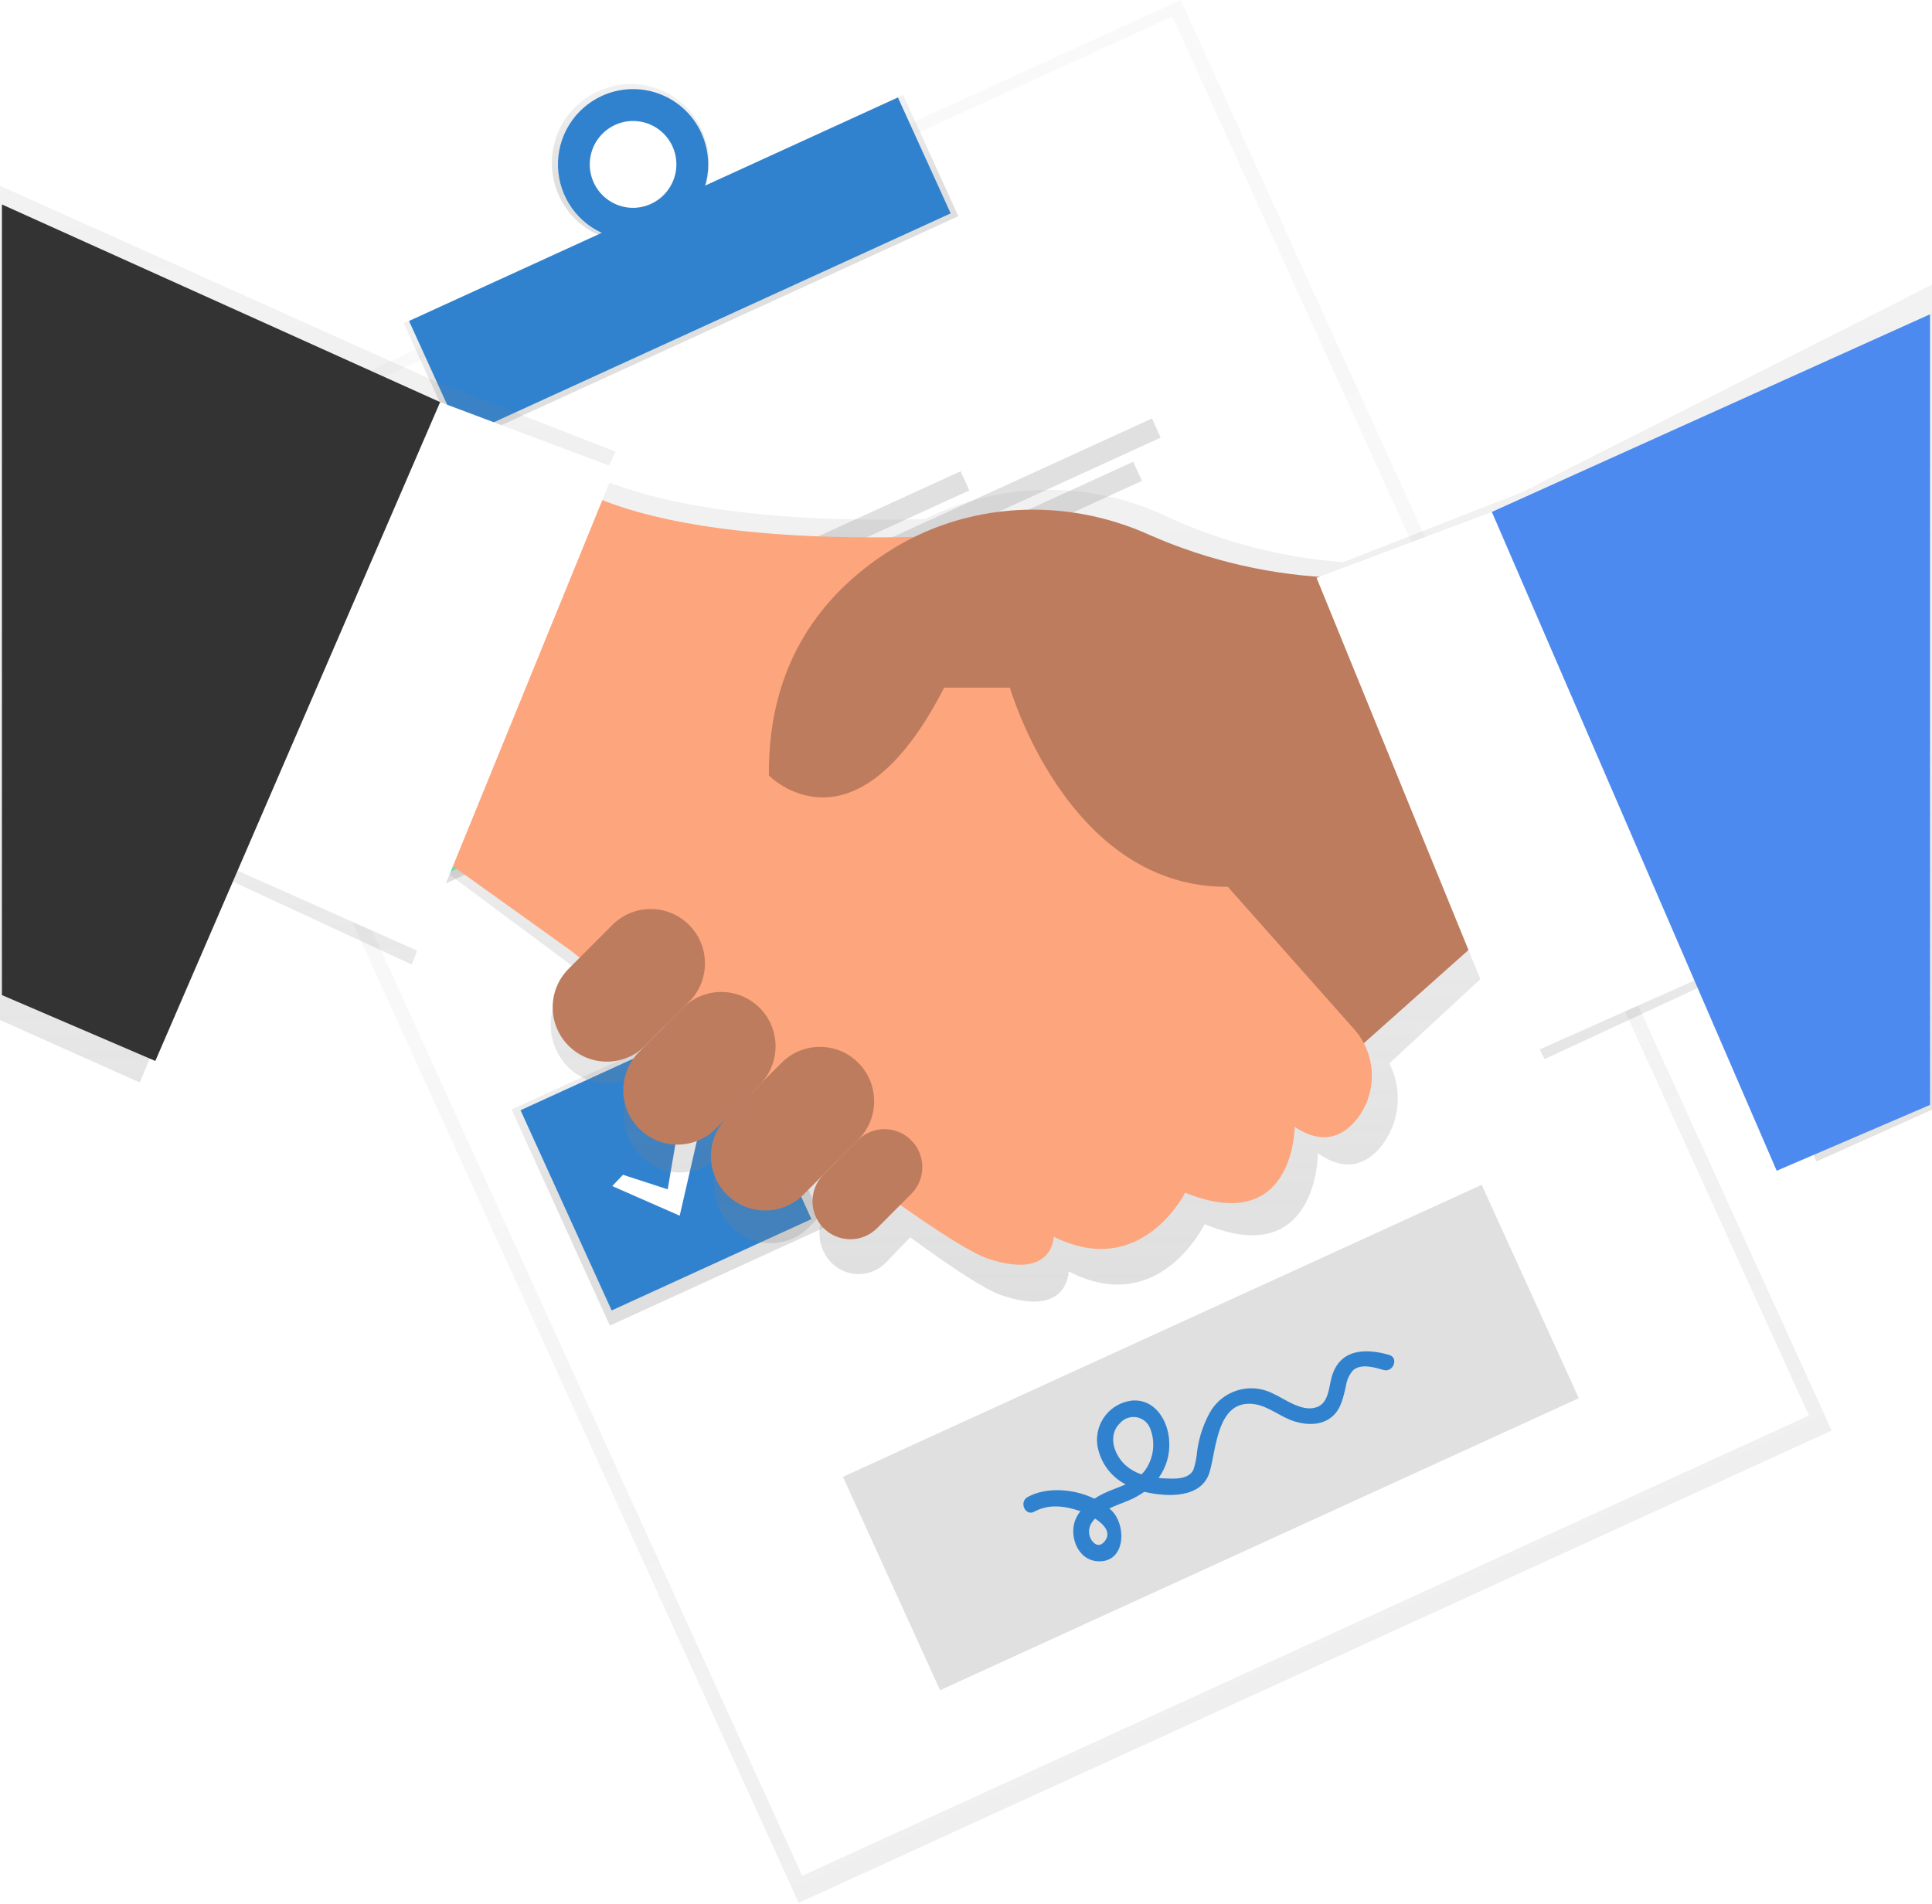 <svg width="411" height="405" viewBox="0 0 411 405" fill="none" xmlns="http://www.w3.org/2000/svg">
<g clip-path="url(#clip0_639_2)">
<g opacity="0.5">
<path d="M251.161 -0L31.415 100.48L169.911 404.84L389.657 304.36L251.161 -0Z" fill="url(#paint0_linear_639_2)"/>
</g>
<path d="M249.382 3.521L35.227 101.445L170.662 399.078L384.817 301.154L249.382 3.521Z" fill="white"/>
<path d="M192.13 20.203L85.891 68.781L97.63 94.578L203.869 45.999L192.13 20.203Z" fill="url(#paint1_linear_639_2)"/>
<path d="M127.535 19.28C124.48 20.59 121.884 22.784 120.078 25.581C118.272 28.378 117.339 31.65 117.398 34.981C117.456 38.312 118.503 41.549 120.406 44.281C122.309 47.012 124.98 49.113 128.079 50.315C131.179 51.517 134.565 51.766 137.806 51.03C141.047 50.294 143.996 48.606 146.276 46.182C148.555 43.759 150.063 40.709 150.605 37.422C151.148 34.136 150.701 30.762 149.322 27.731C147.55 23.715 144.259 20.568 140.174 18.983C136.088 17.398 131.542 17.505 127.535 19.28ZM138.473 43.316C136.748 44.155 134.812 44.459 132.913 44.19C131.015 43.921 129.239 43.091 127.813 41.806C126.387 40.52 125.376 38.838 124.908 36.974C124.44 35.109 124.537 33.148 125.187 31.339C125.837 29.53 127.01 27.957 128.556 26.82C130.102 25.682 131.951 25.032 133.867 24.953C135.783 24.875 137.679 25.37 139.313 26.376C140.947 27.382 142.244 28.854 143.04 30.603C143.573 31.738 143.878 32.968 143.937 34.222C143.996 35.475 143.808 36.729 143.384 37.91C142.96 39.09 142.308 40.176 141.465 41.104C140.623 42.033 139.606 42.785 138.473 43.32V43.316Z" fill="url(#paint2_linear_639_2)"/>
<path d="M191.016 20.734L87.015 68.289L98.238 92.951L202.239 45.396L191.016 20.734Z" fill="#3182CE"/>
<path d="M128.044 20.401C125.169 21.716 122.746 23.856 121.084 26.55C119.422 29.245 118.594 32.373 118.705 35.539C118.816 38.706 119.861 41.768 121.709 44.339C123.556 46.91 126.122 48.874 129.083 49.982C132.044 51.091 135.266 51.295 138.342 50.568C141.419 49.84 144.211 48.215 146.366 45.897C148.52 43.579 149.941 40.673 150.448 37.546C150.955 34.418 150.526 31.211 149.214 28.328C147.455 24.463 144.237 21.456 140.267 19.97C136.297 18.483 131.9 18.638 128.044 20.401ZM138.501 43.387C136.842 44.145 134.997 44.393 133.198 44.099C131.398 43.806 129.726 42.984 128.393 41.739C127.06 40.493 126.125 38.878 125.706 37.1C125.288 35.321 125.405 33.458 126.043 31.747C126.68 30.035 127.81 28.551 129.289 27.483C130.768 26.415 132.53 25.81 134.351 25.745C136.173 25.68 137.973 26.159 139.524 27.119C141.074 28.08 142.306 29.48 143.063 31.142C143.566 32.246 143.847 33.439 143.89 34.652C143.932 35.865 143.736 37.075 143.313 38.212C142.889 39.349 142.246 40.392 141.421 41.279C140.595 42.167 139.603 42.884 138.501 43.387Z" fill="#3182CE"/>
<path d="M113.082 124.081L67.23 145.047L88.145 191.011L133.997 170.044L113.082 124.081Z" fill="url(#paint3_linear_639_2)"/>
<path d="M154.685 215.096L108.832 236.062L129.748 282.026L175.6 261.06L154.685 215.096Z" fill="url(#paint4_linear_639_2)"/>
<path d="M112.166 126.53L69.671 145.961L89.055 188.559L131.55 169.128L112.166 126.53Z" fill="#69F0AE"/>
<path d="M153.23 216.772L110.735 236.203L130.119 278.802L172.614 259.37L153.23 216.772Z" fill="#3182CE"/>
<path d="M204.354 100.264L146.106 126.898L147.96 130.973L206.208 104.338L204.354 100.264Z" fill="#E0E0E0"/>
<path d="M245.067 89.03L148.891 133.008L150.745 137.082L246.921 93.105L245.067 89.03Z" fill="#E0E0E0"/>
<path d="M241.069 98.241L151.667 139.121L153.521 143.195L242.923 102.315L241.069 98.241Z" fill="#E0E0E0"/>
<path d="M245.421 190.51L187.174 217.145L189.027 221.219L247.275 194.585L245.421 190.51Z" fill="#E0E0E0"/>
<path d="M286.132 179.273L189.956 223.25L191.81 227.324L287.986 183.347L286.132 179.273Z" fill="#E0E0E0"/>
<path d="M282.136 188.483L192.734 229.363L194.588 233.437L283.99 192.558L282.136 188.483Z" fill="#E0E0E0"/>
<path d="M89.808 159.413L100.751 162.975L104.351 141.863L109.676 143.323L103.691 169.423L87.187 162.171L89.808 159.413Z" fill="url(#paint5_linear_639_2)"/>
<path d="M91.205 159.135L100.72 162.229L103.849 143.871L108.477 145.142L103.27 167.837L88.92 161.537L91.205 159.135Z" fill="white"/>
<path d="M132.526 249.94L142.04 253.034L145.174 234.676L149.802 235.947L144.594 258.642L130.244 252.342L132.526 249.94Z" fill="white"/>
<path d="M315.201 252.069L179.326 314.199L199.985 359.6L335.86 297.47L315.201 252.069Z" fill="#E0E0E0"/>
<path d="M295.503 288.252C290.282 286.759 284.938 287.043 283.274 293.028C282.713 295.045 282.647 298.176 280.489 299.216C277.312 300.747 273.481 297.686 270.724 296.439C268.391 295.265 265.696 295.04 263.201 295.812C260.707 296.585 258.607 298.293 257.34 300.581C255.959 303.109 255.054 305.869 254.672 308.726C254.566 310.046 254.31 311.351 253.909 312.614C252.925 314.82 249.842 314.621 247.824 314.536C247.373 314.526 246.924 314.493 246.476 314.437C248.075 312.229 248.873 309.541 248.739 306.817C248.607 302.343 245.708 297.449 240.643 297.997C238.461 298.29 236.482 299.43 235.131 301.171C233.78 302.912 233.165 305.116 233.418 307.307C233.678 309.103 234.361 310.811 235.411 312.29C236.461 313.768 237.848 314.974 239.455 315.807C237.91 316.492 236.263 317.026 234.8 317.734C234.117 318.066 233.455 318.436 232.816 318.844C228.399 316.709 222.598 316.308 218.626 318.486C216.704 319.539 218.107 322.672 220.04 321.609C223.065 319.951 226.402 320.366 229.563 321.419L229.828 321.513C229.515 321.915 229.239 322.343 229.003 322.794C227.217 326.271 229.003 331.77 233.348 332.148C239.474 332.672 239.763 324.556 236.435 321.325C236.293 321.188 236.152 321.055 236.001 320.924C237.376 320.258 238.866 319.757 240.181 319.195C241.326 318.709 242.417 318.101 243.433 317.382L243.668 317.442C248.348 318.505 255.652 318.836 257.335 313.153C258.777 308.221 258.914 297.748 266.689 298.716C269.86 299.108 272.462 301.551 275.478 302.435C278.178 303.243 281.303 303.275 283.517 301.281C285.346 299.637 285.756 297.21 286.316 294.942C286.473 293.679 287.004 292.493 287.839 291.536C289.559 290.029 292.401 290.917 294.323 291.465C296.413 292.069 297.629 288.857 295.503 288.252ZM234.71 328.213C233.677 329.238 232.584 328.426 232.033 327.353C231.732 326.753 231.616 326.078 231.7 325.412C231.784 324.746 232.064 324.121 232.504 323.616C232.644 323.428 232.793 323.248 232.952 323.077C234.993 324.4 236.661 326.293 234.729 328.211L234.71 328.213ZM238.329 302.703C238.765 302.227 239.314 301.87 239.925 301.665C240.536 301.46 241.188 301.414 241.822 301.531C242.455 301.649 243.049 301.925 243.546 302.335C244.044 302.745 244.43 303.274 244.668 303.875C245.25 305.333 245.458 306.915 245.271 308.475C245.085 310.035 244.511 311.524 243.602 312.804C243.368 313.117 243.108 313.411 242.825 313.682C241.59 313.269 240.449 312.615 239.465 311.76C236.958 309.492 235.54 305.302 238.348 302.69L238.329 302.703Z" fill="#3182CE"/>
<path d="M323.765 104.735L285.725 119.601C272.879 118.639 260.304 115.408 248.58 110.058C240.484 106.147 231.602 104.149 222.615 104.217C213.629 104.285 204.777 106.417 196.741 110.45C159.512 111.343 139.021 106.562 128.087 102.036L130.971 96.103L92.412 81.033L-3.99 37.723V215.236L29.748 230.306L47.845 186.787L87.586 205.211L95.215 185.776L121.309 205.187L123.086 206.687L120.64 209.233C118.397 211.607 117.147 214.752 117.147 218.022C117.147 221.291 118.397 224.437 120.64 226.811C121.725 227.961 123.033 228.877 124.483 229.503C125.933 230.129 127.496 230.452 129.075 230.452C130.654 230.452 132.217 230.129 133.667 229.503C135.118 228.877 136.425 227.961 137.51 226.811L136.172 228.228C133.929 230.602 132.679 233.747 132.679 237.017C132.679 240.286 133.929 243.432 136.172 245.806C137.257 246.956 138.565 247.872 140.015 248.498C141.466 249.124 143.028 249.447 144.607 249.447C146.186 249.447 147.749 249.124 149.199 248.498C150.65 247.872 151.958 246.956 153.043 245.806L160.772 237.751L155.466 243.278C153.223 245.652 151.973 248.797 151.973 252.067C151.973 255.336 153.223 258.482 155.466 260.856C156.551 262.006 157.859 262.922 159.309 263.548C160.76 264.174 162.322 264.497 163.901 264.497C165.48 264.497 167.043 264.174 168.493 263.548C169.944 262.922 171.252 262.006 172.337 260.856L179.966 252.905L176.757 256.25C175.189 257.908 174.315 260.106 174.315 262.391C174.315 264.676 175.189 266.874 176.757 268.533C177.515 269.336 178.428 269.975 179.441 270.412C180.454 270.849 181.545 271.074 182.648 271.074C183.75 271.074 184.841 270.849 185.854 270.412C186.867 269.975 187.78 269.336 188.538 268.533L193.626 263.233C202.368 269.633 209.441 274.306 212.905 275.516C227.34 280.533 227.34 270.485 227.34 270.485C246.619 280.528 256.262 260.442 256.262 260.442C280.362 270.485 280.362 245.372 280.362 245.372C286.384 249.558 290.73 247.64 293.764 243.955C295.736 241.491 296.955 238.508 297.274 235.365C297.593 232.223 296.997 229.055 295.56 226.244L318.605 204.905L328.568 225.323L368.309 206.899L386.406 247.115L413.056 235.187V59.53L323.765 104.735Z" fill="url(#paint6_linear_639_2)"/>
<path d="M317.365 197.687L275.413 235.064L242.787 174.322L317.365 155.633V197.687Z" fill="#BE7C5E"/>
<path d="M116.937 99.566C116.937 99.566 130.404 118.255 210.158 113.582L256.77 183.669L288.007 218.897C290.408 221.564 291.768 225.009 291.835 228.6C291.903 232.192 290.674 235.686 288.375 238.441C285.449 241.847 281.241 243.641 275.416 239.741C275.416 239.741 275.416 263.102 252.112 253.757C252.112 253.757 242.79 272.446 224.147 263.101C224.147 263.101 224.147 272.445 210.165 267.773C196.183 263.101 121.6 202.363 121.6 202.363L88.972 179.002L116.937 99.566Z" fill="#FDA57D"/>
<path d="M284.734 122.933C270.928 122.495 257.332 119.418 244.677 113.867C226.566 105.633 205.472 106.682 188.766 117.49C175.146 126.3 163.346 140.89 163.567 164.982C163.567 164.982 181.692 183.671 200.853 146.293H214.836C214.836 146.293 228.304 193.019 266.112 188.338C303.92 183.657 312.724 178.994 312.724 178.994L284.734 122.933Z" fill="#BE7C5E"/>
<path d="M161.609 230.786C166.114 226.27 166.114 218.947 161.609 214.431C157.104 209.915 149.799 209.915 145.294 214.432L135.973 223.775C131.468 228.291 131.468 235.613 135.973 240.13C140.478 244.646 147.783 244.646 152.288 240.129L161.609 230.786Z" fill="#BE7C5E"/>
<path d="M146.587 213.138C151.092 208.621 151.092 201.299 146.587 196.783C142.082 192.267 134.777 192.267 130.272 196.783L120.951 206.126C116.446 210.643 116.446 217.965 120.951 222.481C125.456 226.997 132.761 226.997 137.266 222.481L146.587 213.138Z" fill="#BE7C5E"/>
<path d="M182.581 242.466C187.086 237.95 187.086 230.627 182.581 226.111C178.076 221.595 170.771 221.595 166.266 226.111L154.616 237.789C150.111 242.306 150.111 249.628 154.616 254.144C159.121 258.66 166.426 258.66 170.931 254.144L182.581 242.466Z" fill="#BE7C5E"/>
<path d="M193.848 254.019C196.994 250.865 196.994 245.751 193.848 242.597C190.702 239.443 185.601 239.443 182.454 242.597L175.204 249.866C172.057 253.02 172.057 258.133 175.204 261.287C178.35 264.441 183.451 264.441 186.597 261.287L193.848 254.019Z" fill="#BE7C5E"/>
<path d="M363.972 207.034L322.025 225.723L280.073 122.93L317.365 108.914L363.972 207.034Z" fill="white"/>
<path d="M47.025 183.672L88.973 202.36L130.925 99.568L93.632 85.547L47.025 183.672Z" fill="white"/>
<path d="M0.411 43.5L93.632 85.549L33.042 225.723L0.411 211.71V43.5Z" fill="#333333"/>
<path d="M410.586 66.859L317.365 108.913L377.96 249.082L410.586 235.066V66.859Z" fill="#4D8AF0"/>
</g>
<defs>
<linearGradient id="paint0_linear_639_2" x1="282.162" y1="358.66" x2="143.108" y2="54.555" gradientUnits="userSpaceOnUse">
<stop stop-color="#808080" stop-opacity="0.251"/>
<stop offset="0.54" stop-color="#808080" stop-opacity="0.122"/>
<stop offset="1" stop-color="#808080" stop-opacity="0.102"/>
</linearGradient>
<linearGradient id="paint1_linear_639_2" x1="207.196" y1="34.132" x2="195.41" y2="8.356" gradientUnits="userSpaceOnUse">
<stop stop-color="#808080" stop-opacity="0.251"/>
<stop offset="0.54" stop-color="#808080" stop-opacity="0.122"/>
<stop offset="1" stop-color="#808080" stop-opacity="0.102"/>
</linearGradient>
<linearGradient id="paint2_linear_639_2" x1="212.416" y1="39.759" x2="212.416" y2="6.082" gradientUnits="userSpaceOnUse">
<stop stop-color="#808080" stop-opacity="0.251"/>
<stop offset="0.54" stop-color="#808080" stop-opacity="0.122"/>
<stop offset="1" stop-color="#808080" stop-opacity="0.102"/>
</linearGradient>
<linearGradient id="paint3_linear_639_2" x1="122.076" y1="134.96" x2="101.098" y2="89.081" gradientUnits="userSpaceOnUse">
<stop stop-color="#808080" stop-opacity="0.251"/>
<stop offset="0.54" stop-color="#808080" stop-opacity="0.122"/>
<stop offset="1" stop-color="#808080" stop-opacity="0.102"/>
</linearGradient>
<linearGradient id="paint4_linear_639_2" x1="129.774" y1="251.53" x2="108.774" y2="205.604" gradientUnits="userSpaceOnUse">
<stop stop-color="#808080" stop-opacity="0.251"/>
<stop offset="0.54" stop-color="#808080" stop-opacity="0.122"/>
<stop offset="1" stop-color="#808080" stop-opacity="0.102"/>
</linearGradient>
<linearGradient id="paint5_linear_639_2" x1="203.524" y1="142.663" x2="203.524" y2="117.859" gradientUnits="userSpaceOnUse">
<stop stop-color="#808080" stop-opacity="0.251"/>
<stop offset="0.54" stop-color="#808080" stop-opacity="0.122"/>
<stop offset="1" stop-color="#808080" stop-opacity="0.102"/>
</linearGradient>
<linearGradient id="paint6_linear_639_2" x1="204.533" y1="276.919" x2="204.533" y2="37.723" gradientUnits="userSpaceOnUse">
<stop stop-color="#808080" stop-opacity="0.251"/>
<stop offset="0.54" stop-color="#808080" stop-opacity="0.122"/>
<stop offset="1" stop-color="#808080" stop-opacity="0.102"/>
</linearGradient>
<clipPath id="clip0_639_2">
<rect width="411" height="405" fill="white"/>
</clipPath>
</defs>
</svg>
